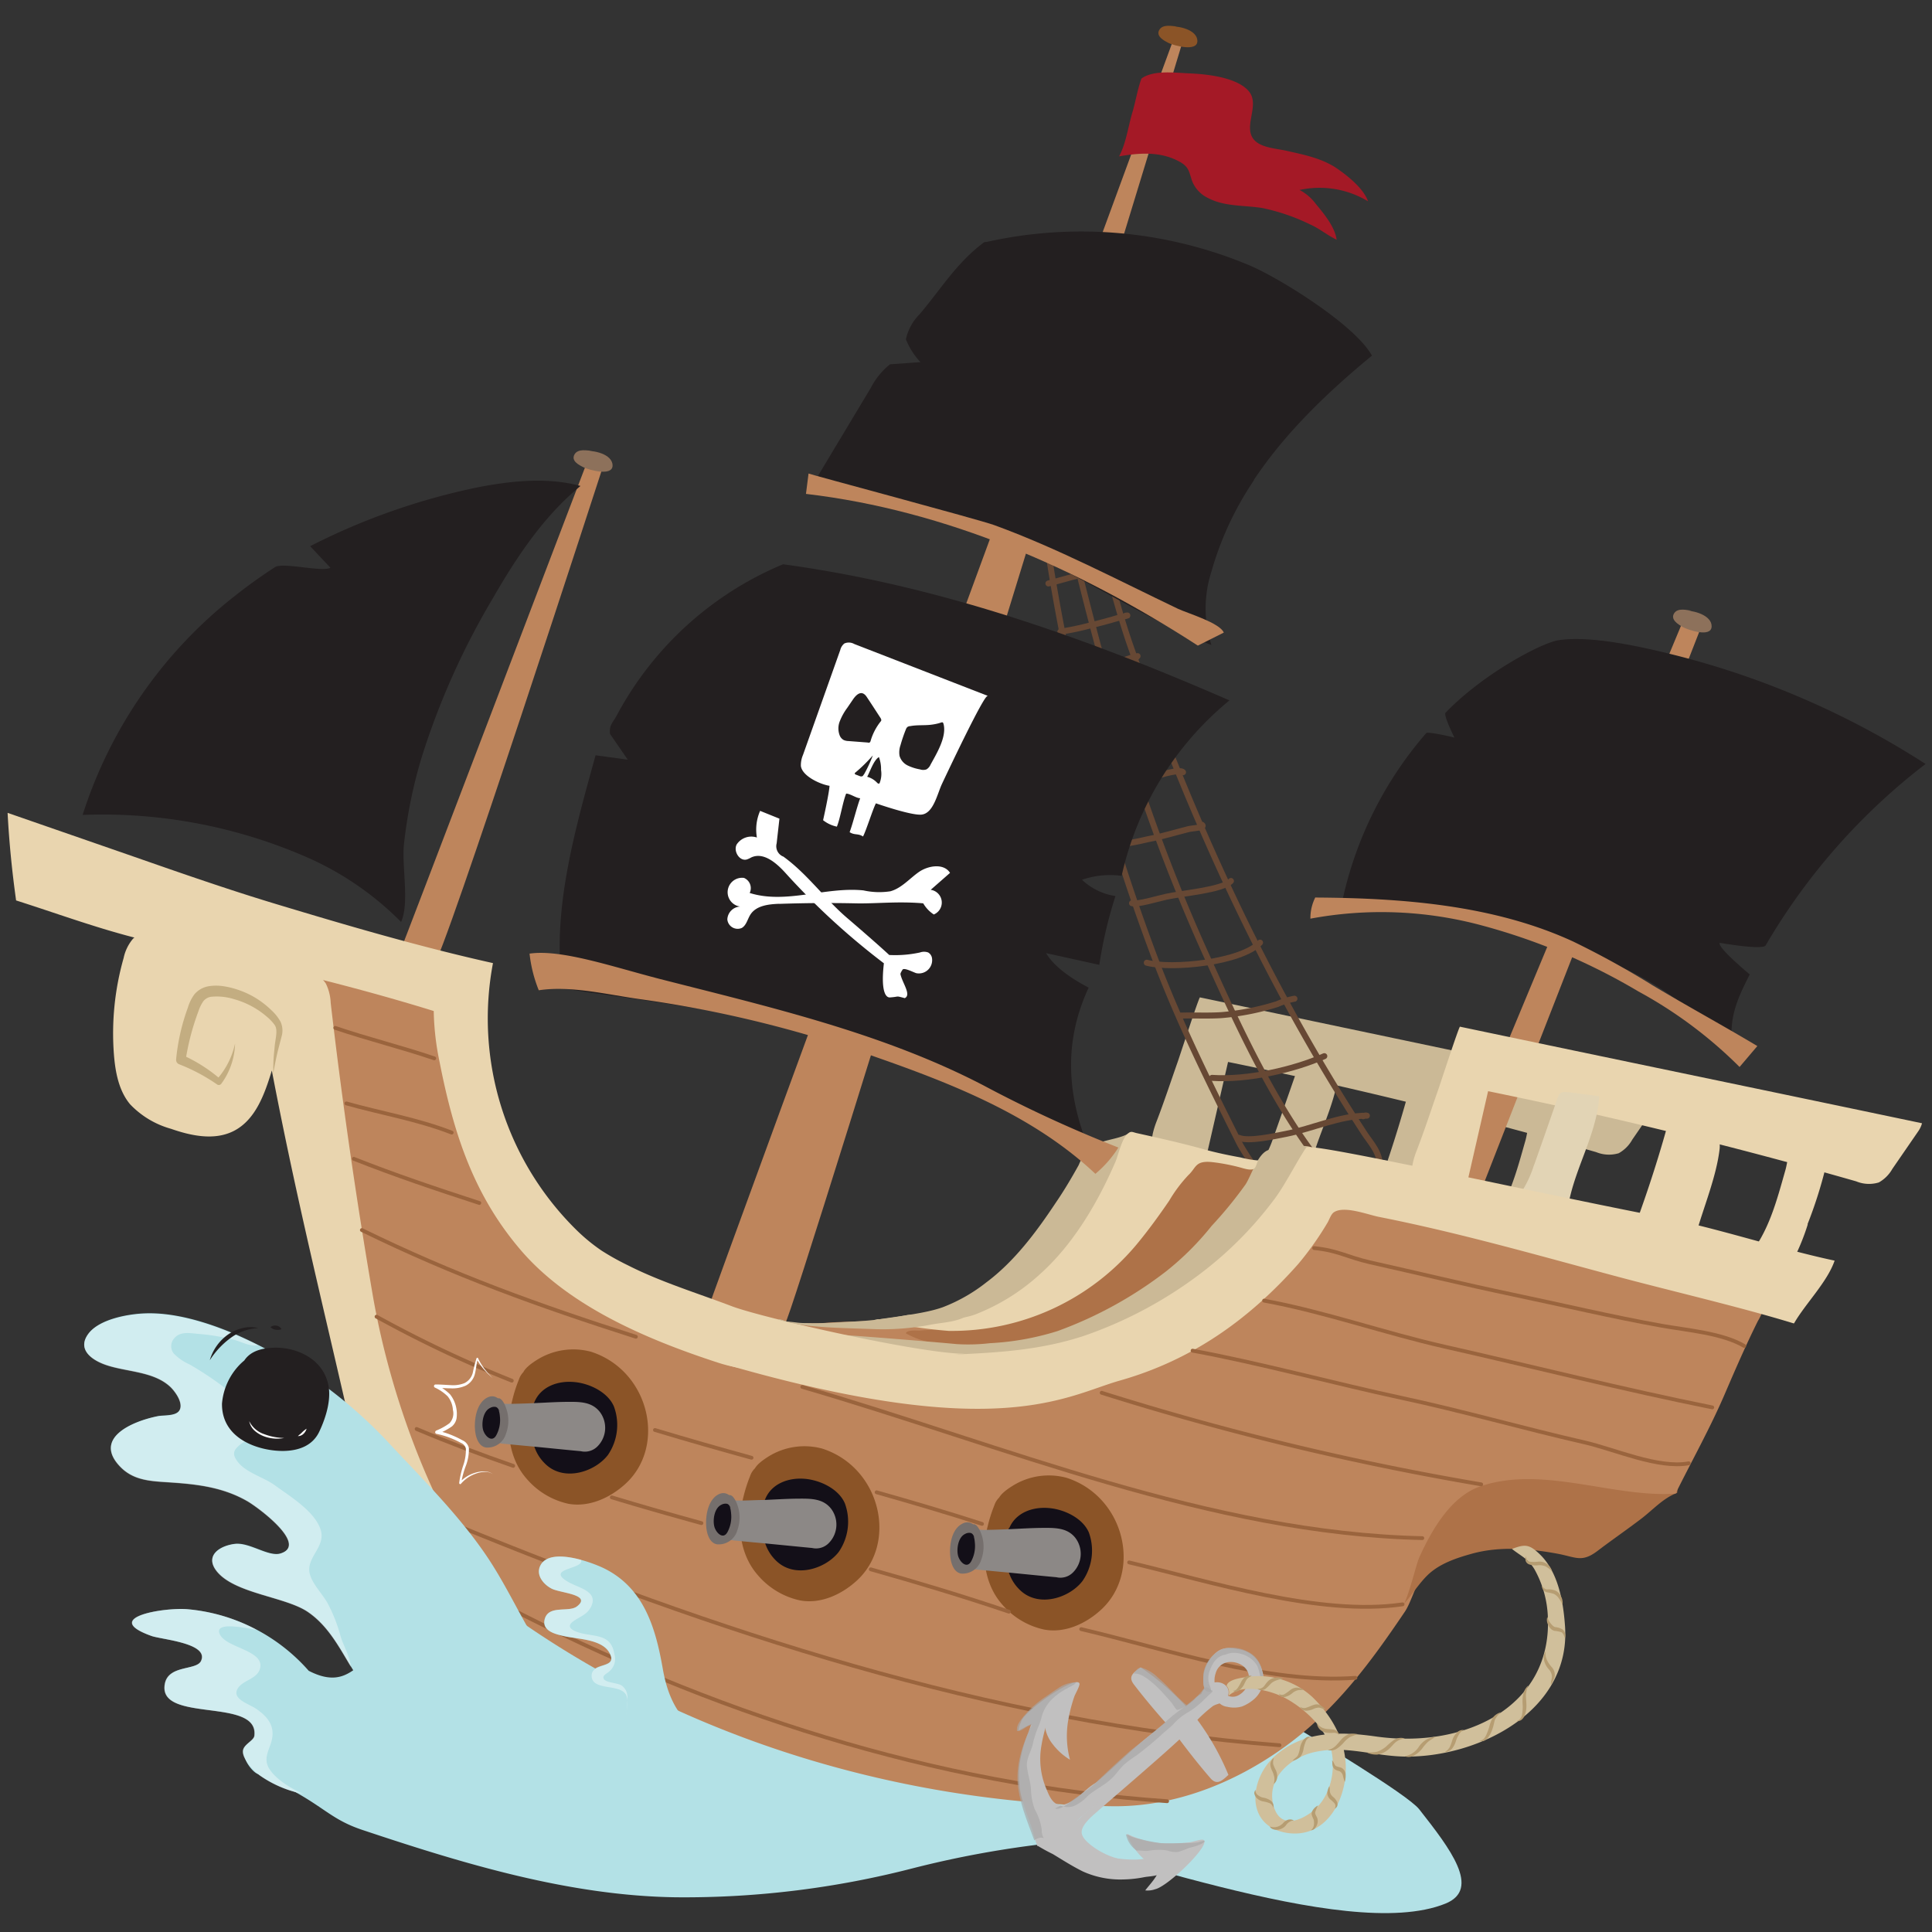 <svg xmlns="http://www.w3.org/2000/svg" xmlns:xlink="http://www.w3.org/1999/xlink" viewBox="0 0 300 300"><rect x="0" y="0" width="300" height="300" fill="#333333" stroke="none"/><defs><style>.a,.h,.u{fill:none;}.b{fill:#b3e1e6;}.c{opacity:0.4;}.d{clip-path:url(#a);}.e{fill:#fff;}.f{fill:#af3942;}.g{fill:#cbb996;}.h{stroke:#674834;stroke-width:0.93px;}.h,.u{stroke-linecap:round;stroke-linejoin:round;}.i{fill:#be855c;}.j{fill:#231f20;}.k{fill:#e9d5af;}.l{fill:#c3ad81;}.m{fill:#8b5427;}.n{fill:#8d715b;}.o{fill:#ae7248;}.p{fill:#e2d4b5;}.q{fill:#130f18;}.r{fill:#8c8886;}.s{fill:#756f6d;}.t{fill:#a41926;}.u{stroke:#9a643d;stroke-width:0.59px;}.v{fill:#c1c0c0;}.w{opacity:0.68;}.x{clip-path:url(#b);}.y{fill:#a8a7a7;}.z{clip-path:url(#c);}.aa{clip-path:url(#d);}.ab{clip-path:url(#e);}.ac{clip-path:url(#f);}.ad{fill:#d0bf9b;}.ae{fill:#b69d72;}.af{clip-path:url(#g);}.ag{clip-path:url(#h);}</style><clipPath id="a"><rect class="a" x="20.51" y="249.84" width="26.75" height="28.74"/></clipPath><clipPath id="b"><rect class="a" x="157.88" y="261.22" width="9.18" height="24.53"/></clipPath><clipPath id="c"><rect class="a" x="163.81" y="262" width="24.46" height="18.87"/></clipPath><clipPath id="d"><rect class="a" x="176.06" y="258.97" width="8.26" height="6.53"/></clipPath><clipPath id="e"><rect class="a" x="174.84" y="284.83" width="12.24" height="2.74"/></clipPath><clipPath id="f"><rect class="a" x="186.84" y="255.82" width="9.33" height="6.88"/></clipPath><clipPath id="g"><rect class="a" x="13.07" y="203.96" width="41.4" height="54.87"/></clipPath><clipPath id="h"><rect class="a" x="83.67" y="241.7" width="13.77" height="24.63"/></clipPath></defs><title>sticker_perso_pirates_thumb</title><path class="b" d="M39,271.63c-2.3.35,0,3.39.93,3.79,10.13,4.26,10.42,6.75,16.34,8.73,15.65,5.23,32.15,10.25,48.76,10.46a141.71,141.71,0,0,0,36.77-4.52,156,156,0,0,1,21.33-3.88c-5.31-2.49-11.55-3.11-17.28-4.07-9.18-1.54-18.32-3.47-27.58-4.5S99.87,276,90.67,275.52c-13.23-.7-26.47-1.14-39.69-1.9-3.69-.21-7.67-1.74-12-2"/><path class="b" d="M47.92,259.42a28.41,28.41,0,0,0-18.8-9.54c-3.56-.31-13.58,1.29-5.59,4.15,1.56.56,9,1.11,7.7,3.88-.69,1.5-5.05.58-5.62,3.55-1.18,6.18,14.66,2,13.9,8.08-.1.77-1.69,1.31-1.77,2.34-.11,1.29,1.73,3.1,2.56,3.77a17.62,17.62,0,0,0,7,2.94c6.52,1.51,13.47,3,20.19,2.42,5.56-.47,10.86-7.1,8.16-12.76-2.48-5.21-10.93-9.67-16.35-10.8-3.75-.78-4.68,5.43-11.34,2"/><g class="c"><g class="d"><path class="e" d="M47.26,278.59a17.62,17.62,0,0,1-7-2.94c-.83-.67-2.67-2.48-2.56-3.77.08-1,1.67-1.57,1.77-2.34.76-6.05-15.08-1.9-13.9-8.08.57-3,4.93-2,5.62-3.56,1.27-2.76-6.14-3.31-7.7-3.87-8-2.86,2-4.46,5.59-4.15a27.62,27.62,0,0,1,10.76,3.19c-1.22-.15-6.9-1.51-5.65.81,1.09,2,6.71,2.4,6.22,5.05-.33,1.8-2.65,1.89-3.49,3.25-1,1.66,1.76,2.4,2.87,3.17,2.14,1.47,3.09,3.08,2.2,5.57-.49,1.35-1,2.42-.16,3.76,1.09,1.73,3.68,3.23,5.39,3.91"/></g></g><path class="b" d="M60.32,233.07c7.81,8.9,30.84,8.09,41.21,8.86,11.75.87,23.57-.21,35.37.58,18.28,1.22,37.95,2.75,53.06,15.71,3.75,3.22,6.94,7.18,11.13,9.89,2.33,1.52,17.46,10.5,19.29,12.84,4.78,6.09,9.65,12.38,4.07,14.64-15.61,6.31-54.6-9.5-70.22-11.49C137.38,282,120,284,103,282.26s-34.47-.89-51-5.58c-7.33-2.09,13.58-16.65,4.51-23.43-6.3-4.7-14-15.3-6.41-20.41,9-6,5.5,6.16,10.19.23"/><path class="f" d="M187.34,259.05l.09,0"/><path class="g" d="M186.31,154.87l72.94,15.34c-.63-.38-1.36.32-1.79.94l-4,5.81a5.46,5.46,0,0,1-2.1,2.11,5.25,5.25,0,0,1-3.51-.17q-28.29-8.11-57.16-14l-3.75,16.36c-4.16-1.27-10.19.18-7.34-7.15,1.1-2.83,2.31-6.49,3.31-9.33.29-.84,3.26-9.94,3.42-9.91"/><path class="g" d="M240.32,185.57a34,34,0,0,1-2.56,6.13,1.12,1.12,0,0,1-.43.48,1.05,1.05,0,0,1-.61,0l-5.48-.92a.47.47,0,0,1-.3-.14c-.13-.17,0-.42.16-.59,3.2-3.8,4.44-8.77,5.78-13.47.26-.92.44-2.71,1-3.46.72-.92,1.91-.5,3-.21,1.83.48,2.63,1.29,2.24,3.28a66.91,66.91,0,0,1-2.84,8.88"/><path class="g" d="M222.92,187.29a.7.7,0,0,1-.31.49.6.6,0,0,1-.35,0L213.44,186q3.18-8.62,5.58-17.52c-.05.26,5.25,2.33,5.76,2.58,1.31.65,2,1.14,1.86,2.74-.49,4.43-2.53,9.19-3.72,13.5"/><path class="g" d="M197.83,176.31a16.66,16.66,0,0,1-1.88,4.11,52,52,0,0,0,7,3.64c.6-6.34,4.6-12,5-18.38,0,0-4-.54-4.42-.59-1.85-.24-1.76,0-2.38,1.8-1.09,3.15-2.19,6.28-3.3,9.42"/><path class="h" d="M214.2,180.42c-.12-1.67-1.5-3.14-2.37-4.48-15.29-23.44-26.79-48.8-36.12-75.14-2.49-7-4.58-16.09-6.66-24A112.28,112.28,0,0,1,166.72,64"/><path class="h" d="M208.28,184.3c-9-9.21-16.19-25.34-21.3-36.72-10.37-23.11-15.83-43.61-21.75-68.22a54.08,54.08,0,0,1-1.94-10.66"/><path class="h" d="M199.52,186.85c-2-1.49-6.13-7.48-7.1-9.4-4.79-9.57-9.2-18.43-13-28.43a313.8,313.8,0,0,1-18.8-80.44"/><path class="h" d="M211.67,173.33c.25-.07.33-.18.58-.09-4.19,0-8.42,2-12.52,2.82-2,.39-5.84,1.25-7.37.62"/><path class="h" d="M205.64,164c-4.62,2.07-11.87,3.75-17.44,3.37"/><path class="h" d="M201,155.08a11.94,11.94,0,0,0-2.66.83,39.59,39.59,0,0,1-8.69,1.72c-2.18.14-4.47,0-6.55.08"/><path class="h" d="M195.66,146.37c-2.94,3.08-13.7,4.16-17.59,3.12"/><path class="h" d="M191.14,136.8c-1.33,1.41-7.57,1.89-10.06,2.45-1.41.31-4.46,1.24-5.3,1"/><path class="h" d="M186.65,128.08c.54.46-1.38.49-2.11.67-2.14.54-4.21,1.17-6.38,1.58a43.43,43.43,0,0,1-5.15.92"/><path class="h" d="M183.7,119.91c-.72-.79-6.88,1.56-8.5,1.81s-3.52.41-5.21.73"/><path class="h" d="M179.49,110.83c-2.09,1.61-8.11,2.64-11.37,2.65a1.73,1.73,0,0,0,.78,0"/><path class="h" d="M176.19,102.37l.45-.49c-2,.36-9.48,3.72-10.71,2.55"/><path class="h" d="M174.8,95.6c1-.13-.67.2-.81.24-1.93.59-3.88,1.08-5.83,1.56-1,.25-2.93.62-3.51.7"/><path class="h" d="M172.24,89.39c.17-.17.37-.3.51-.47-2.75-.62-7.17,1-9.95,1.68"/><path class="h" d="M171.62,82c.59-1.15-6.33.21-7.32.21a14.6,14.6,0,0,1-3.68-.4"/><path class="h" d="M168.85,73c.2-.13.35.08.45-.23-2.32.16-4.54.94-6.93,1-.94,0-1.44-.34-2.28.14"/><path class="i" d="M93.8,71.92s-25.3,78-26.45,77.88-6.13.13-5.6-1.08S91.28,71.43,91.28,71.43Z"/><polygon class="i" points="229.39 186.37 263.84 98.16 261.47 96.1 224.41 185.07 229.39 186.37"/><path class="i" d="M183.57,6.68c-.16.84-60.78,198.89-61.62,198.72s-7.2,2.82-7.2,2.82-5.35-2.94-4.87-4.79S182.13,6.35,182.13,6.35Z"/><path class="i" d="M221,244.27c-1,1.39-1.91,4.61-2.86,6-5.4,8-10.75,15.24-18.57,20.92s-17.27,9.43-26.94,9.28C138.17,280,103.46,269.08,76,248.27c-7.21-5.48-11.81-13.67-15.72-21.85C52,209.08,48.79,190.79,44.72,172a119.69,119.69,0,0,1-2.51-18,22.31,22.31,0,0,1,.31-6.73,2.39,2.39,0,0,1,1-1.63,2.45,2.45,0,0,1,1.34-.16c3.75.34,7.16,2.21,10.62,3.69,6.08,2.59,12.82,4.68,19.42,4.92a100,100,0,0,0-2.13,10.44,34.55,34.55,0,0,0-.13,12.25c1.41,6.75,6.12,12.44,11.7,16.48,7.49,5.41,16.53,8.23,25.56,10.14,5.78,1.22,12.57,2.48,18.46,2s22.46.14,26.17-4.46c3.58-4.44,3-7.1,8.68-7.94"/><path class="j" d="M269,163.24c-.5-4.59.26-7.08,2.33-11.2.12-.25.24-.49.37-.73,0,0-5.06-4.19-4.67-4.91,0,0,6.69,1.18,7.14.4A97.35,97.35,0,0,1,299,118.63a130.65,130.65,0,0,0-39.3-17c-4.81-1.2-12.81-3-17.72-2.21-2.65.41-11.71,5.21-17.52,11.26-.36.37,1.4,3.89,1.4,3.89.4,0-4.11-1-4.38-.75A58.47,58.47,0,0,0,208.21,141c14.54-1.62,29,3,42.52,8.69A50.83,50.83,0,0,1,269,163.24"/><path class="j" d="M76.47,93c3.72-6.46,7.91-12.8,13.67-17.54-5.08-1.37-10.48-.82-15.65.15a102.72,102.72,0,0,0-26.33,9.2l3.15,3.35c-1.28.72-7.37-.89-8.6-.1-2.15,1.39-4.24,2.89-6.25,4.48a70.33,70.33,0,0,0-23.63,34,79.26,79.26,0,0,1,35.09,6.69,47.35,47.35,0,0,1,14.36,9.93c1.32-2.92.1-8.55.44-12a74.41,74.41,0,0,1,2.75-13.54A116.44,116.44,0,0,1,76.47,93"/><path class="j" d="M194.67,74.56c4.9-7.35,11.42-13.62,18.36-19.33C195.91,48,176.77,46.05,158.8,41.1c-.92-.26-1.43-1.09-2.38-1-1.31.12-2.72-3.15-3.74-2.38-4.15,3.12-6.56,7.15-9.87,11.06a7.86,7.86,0,0,0-2.14,3.9,11.17,11.17,0,0,0,2.26,3.55l-4.73.34a11.36,11.36,0,0,0-3,3.69l-9.39,15.64c11.38,1.45,22.35,5,32.81,9.53,10,4.32,19.39,10.84,29.49,14.73a18.49,18.49,0,0,1,0-11.4,49.35,49.35,0,0,1,6.62-14.21"/><path class="j" d="M152.68,37.73c1.87,10.72,18.47,11,28,15.33,5.2,2.36,10.64,4.48,16.34,5,4.06.4,16-2.87,16-2.87-2.63-4.71-14-11.8-18.82-13.91a67.5,67.5,0,0,0-41.53-3.59"/><path class="i" d="M204.25,139.33a7.08,7.08,0,0,0-.77,3.32,59.91,59.91,0,0,1,26.43,1,96.59,96.59,0,0,1,24.5,10.3,68.51,68.51,0,0,1,15.71,11.73l2.76-3.25c-5.2-3.11-11.1-6.33-16.3-9.45a134.94,134.94,0,0,0-12.3-6.78c-12.29-5.67-26.49-6.75-40-6.83"/><path class="i" d="M186,100.25c-18.42-11.93-39.06-21-60.85-23.56.13-1,.26-2.11.4-3.16,0,.08,26.43,7.13,28.81,8,9.69,3.52,19.23,8.55,28.55,13,1.47.69,6.51,2.18,7.12,3.7Z"/><path class="k" d="M57.1,233.38a36.68,36.68,0,0,0,3.62,3.4,85.16,85.16,0,0,0,17.33,13c-10.57-14.06-17.32-32.3-20.16-48.61Q54,178.55,51.35,155.73a7.48,7.48,0,0,0-.75-3,7.37,7.37,0,0,0-2.79-2.42c-7.33-4.4-15.93-8.14-24.21-6a6.13,6.13,0,0,0-2.93,1.44,6.74,6.74,0,0,0-1.47,3,42.79,42.79,0,0,0-1.51,15c.22,2.74.75,5.6,2.5,7.71a13.91,13.91,0,0,0,6.36,3.82c3.15,1.1,6.74,1.85,9.72.35,3.41-1.72,4.83-5.75,5.94-9.4,4.52,23.62,9.43,42.18,14.89,67.15"/><path class="l" d="M42.44,166.82a29,29,0,0,1,.19-4.06c.07-1.34.61-2.8,0-3.63a7,7,0,0,0-1.26-1.31,12.36,12.36,0,0,0-1.55-1.14,13.29,13.29,0,0,0-3.47-1.53,9.05,9.05,0,0,0-3.58-.37,1.9,1.9,0,0,0-1.19.68,5.89,5.89,0,0,0-.76,1.55,38.27,38.27,0,0,0-2,7.62l-.46-.79a24.15,24.15,0,0,1,5.91,3.77l-.67.08a12.26,12.26,0,0,0,2.9-5.66,11,11,0,0,1-2.15,6.27.47.47,0,0,1-.63.1l0,0a28.35,28.35,0,0,0-5.9-3.14.72.72,0,0,1-.47-.74v-.05a32.21,32.21,0,0,1,1.82-8,6.84,6.84,0,0,1,1-2.05,3.7,3.7,0,0,1,2.24-1.28,7.3,7.3,0,0,1,2.29,0,12.47,12.47,0,0,1,2.09.5,13.38,13.38,0,0,1,3.79,1.91,14.29,14.29,0,0,1,1.62,1.37,7,7,0,0,1,1.36,1.73,3.28,3.28,0,0,1,.16,2.31l-.52,2c-.33,1.3-.57,2.62-.81,3.95"/><path class="m" d="M181.61,4.16c1.24-.22,4.29.42,4.32,2.19s-3.72.7-4.48.32c-.59-.3-2-1-1.45-2s2.08-.59,2.74-.56"/><path class="n" d="M90.8,70.06c1.25-.21,4.29.42,4.32,2.2s-3.72.69-4.47.32-2-1-1.45-2S91.27,70,91.94,70"/><path class="n" d="M261.58,94.86c1.26-.15,4.26.65,4.2,2.43s-3.76.49-4.49.07-1.93-1.15-1.34-2.11,2.11-.47,2.77-.41"/><path class="g" d="M175.48,175.86c-1.81,1.2-4.6,1-6.35,2.45a8.73,8.73,0,0,0-1.63,2.6c-1.11,2-2.29,4-3.59,5.89-3,4.52-6.42,9.1-10.77,12.34a25.76,25.76,0,0,1-6.76,3.85c-1.79.63-4,1.06-9.7,1.83,10.57,3.41,25.68-.51,33.15-9.12,3.93-4.54,7.23-9.78,7.36-16,0-.69.39-3.29-1.71-3.86"/><path class="o" d="M195.79,181.15c0-.12-8.65-1.21-9.68-1.36-1.32-.21-4.91-1.49-5.92-.52a5.68,5.68,0,0,0-.72,1.41c-.53,1-1.15,1.95-1.74,2.92a73.92,73.92,0,0,1-4.35,7c-3.58,4.67-7.87,9.62-12.93,12.58-3.52,2.06-7.58,2.62-11.51,3-2.06.19-4.13.27-6.19.43-.52,0-1.87-.13-2.1.42a12.65,12.65,0,0,0,3.16,1.26,72.62,72.62,0,0,0,8.51,1.77c11.57,2,23.63-4,32.51-11.3,4-3.28,8.13-7.22,10.73-11.82.41-.74,2.34-3.92,1.84-5.06-.33-.77-1.45-.53-1.61-.7"/><path class="o" d="M260.39,231.83c-2.08.77-3.69,2.57-5.44,3.92-2.27,1.74-4.64,3.36-6.91,5.09-2.46,1.85-3.32.94-6.29.4-4.28-.78-8.84-1.17-13.13,0-2.46.68-5.14,1.56-7,3.4s-3.21,4.49-5.19,5.86c-.58-.8-.51-2.1-.55-3.1a40.59,40.59,0,0,1,2.63-16.62c3.73-9.25,17.45-15.6,26.61-13.63,7,1.51,16.22,7.66,15.3,14.66"/><path class="i" d="M274,202.68a9.56,9.56,0,0,1-1.05,2.47c-1.81,3.64-3.47,7.45-5.07,11.18-2.27,5.31-5.16,10.47-7.7,15.6-9.66.67-20.68-4.43-30.31-1.13-4.56,1.56-7.53,6.73-9.47,11-.65,1.45-2,7.93-3.37,8.7-2.35,1.34-9.53-2.72-11.39-3.63-10.57-5.16-20-12.21-29.29-19.38-4.47-3.44-10.06-6.69-13.7-10.91,7-1.08,12.84-4.9,19.52-7.81,5-2.18,11.93-4.55,15.52-8.72a56.63,56.63,0,0,0,9.05-13.68c9.22,1.65,18.61,3.15,27.83,5.63,13.14,3.54,26.3,7.21,39.43,10.65"/><path class="k" d="M226.69,159.42c24.31,5.11,47.45,9.89,71.76,15a4.07,4.07,0,0,1-.61,1.28l-4,5.81a5.5,5.5,0,0,1-2.1,2.1,5.19,5.19,0,0,1-3.51-.17q-28.29-8.1-57.16-14-1.87,8.18-3.74,16.36c-4.17-1.27-10.2.17-7.34-7.16,1.1-2.82,2.3-6.48,3.3-9.33.3-.84,3.26-9.94,3.42-9.9"/><path class="k" d="M280.71,190.12a35.14,35.14,0,0,1-2.57,6.13,1.12,1.12,0,0,1-.43.48,1.15,1.15,0,0,1-.61,0l-5.48-.93a.42.42,0,0,1-.3-.13c-.13-.17,0-.42.16-.59,3.2-3.8,4.44-8.77,5.78-13.47.26-.93.44-2.72,1-3.47.72-.92,1.91-.5,3-.2,1.84.48,2.63,1.29,2.24,3.27a68,68,0,0,1-2.83,8.89"/><path class="k" d="M263.3,191.83c-.05.2-.12.42-.31.49a.53.53,0,0,1-.35,0l-8.82-1.79c2.12-5.74,4-11.59,5.58-17.51,0,.25,5.26,2.32,5.76,2.57,1.31.66,2,1.14,1.87,2.75-.5,4.42-2.54,9.19-3.73,13.49"/><path class="p" d="M238.21,180.86a16.83,16.83,0,0,1-1.88,4.11,53.18,53.18,0,0,0,7,3.64c.6-6.34,4.6-12,5-18.39,0,0-4-.53-4.42-.58-1.85-.24-1.76,0-2.38,1.8q-1.63,4.71-3.3,9.42"/><path class="g" d="M203.75,178.32c-.38-.88-5.92,0-6.8.26-1.66.56-2.59,3.84-3.53,5.32a63.85,63.85,0,0,1-5.28,6.46,44.14,44.14,0,0,1-7,7,62.56,62.56,0,0,1-16.93,9.33,42.36,42.36,0,0,1-10.5,1.88,29,29,0,0,1-5.18.14c-4.72-.45-19.51-1.63-20.13-1.54,2,1.11,22,4.49,24.26,5,8.06,1.72,17.36-2,24.79-5.34A51.74,51.74,0,0,0,191.53,198a44.54,44.54,0,0,0,9-12c1-1.81,3.39-5,3.24-7.68"/><path class="k" d="M195.31,180.19a16.24,16.24,0,0,1-2.67-.46c-1.81-.33-3.6-.7-5.38-1.18-3.55-1-7.17-1.81-10.75-2.6-.55-.12-.84-.36-1.28,0-1,.67-1.56,3.34-2,4.4-2.8,6.48-6.64,13-11.93,17.67a32.05,32.05,0,0,1-9.8,6.06c-3,1.13-7.85,1-15.7.77a75.81,75.81,0,0,0,11.5,1.81,37.34,37.34,0,0,0,29.25-13.49c1.75-2.11,3.44-4.44,5-6.72a22.08,22.08,0,0,1,3-4c1.23-1.14,1-2.26,3.65-2a30,30,0,0,1,4.55.88c2.43.73,2.08-.07,2.62-1.13"/><path class="k" d="M278.58,205.49c1.71-3,5.15-6.39,6.3-9.74-8.57-1.82-18-5-26.78-6.74-13.13-2.57-26.21-5.42-39.31-8.1-3.53-.71-15.62-3.22-15.95-2.74-1.54,2.26-3.33,5.93-5.07,8.19a57.8,57.8,0,0,1-10.72,10.91,65,65,0,0,1-18.76,10.17c-6.46,2.12-12.71,2.56-19.38,2.86-3.62,0-35.74.44-36.33,1.55,42.53,12.3,52.91,4.91,61.29,2.53,11.18-3.17,20.06-9.45,27.74-18.13a47.93,47.93,0,0,0,4.5-6.35c.31-.49.52-1.3,1-1.65,1.61-1.09,5.26.37,7.07.72,12.3,2.43,24.23,5.85,36.32,9.09,8.85,2.38,19.48,4.82,28,7.43"/><path class="m" d="M155,232.89c.25-.87,1.47-1.69,2.22-2.16a10.59,10.59,0,0,1,8.39-1.26c9.11,2.93,11.81,14.76,5.23,20.61-2.22,2-5.47,3.58-8.74,2.95a11.86,11.86,0,0,1-6.5-3.91c-3-3.42-3.22-8.29-2.2-12.26a22.66,22.66,0,0,1,1-3.11,3,3,0,0,1,1.09-1.5"/><path class="q" d="M156.74,237.24c1-2.34,3.61-3.33,6.25-3.06,2.37.23,5.16,1.6,6.09,3.79a8.27,8.27,0,0,1-1,7.54c-2,2.59-6.65,4.13-9.55,1.53-2-1.81-2.35-4.11-2.4-6.53a6.27,6.27,0,0,1,.56-3.27"/><path class="r" d="M151,243.73a1.82,1.82,0,0,1,.77,0l3.35.32c3,.27,5.94.59,8.91.86a2.74,2.74,0,0,0,2.61-.77,4.09,4.09,0,0,0,.31-5.38c-1.25-1.54-3.11-1.52-5-1.51s-3.66.14-5.49.21c-1.29.05-2.59.1-3.89.1a10.9,10.9,0,0,0-2.14,0c-.31.07-.29.06-.34.36a14.31,14.31,0,0,0,.06,2.53c0,.75-.16,2.56.81,3.24"/><path class="s" d="M151.12,236.7c.52-.13,1,.85,1.14,1.19a5.79,5.79,0,0,1,.1,4.31,3,3,0,0,1-3.13,2.14c-1.06-.19-1.48-1.4-1.62-2.27-.27-1.68,0-4.49,1.76-5.44,1-.55,1.68-.08,2.38.6"/><path class="q" d="M151,238.32c.32.22.36,1.06.39,1.39a5,5,0,0,1-.55,2.67c-.68,1.33-1.84.15-2.08-.84s0-2.83,1.1-3.35a1.28,1.28,0,0,1,.88-.15c.37.12.44.48.64.73"/><path class="m" d="M117.07,228.36c.25-.87,1.47-1.69,2.22-2.17a10.58,10.58,0,0,1,8.39-1.25c9.11,2.93,11.81,14.76,5.24,20.61-2.23,2-5.47,3.58-8.74,2.95a11.91,11.91,0,0,1-6.51-3.92c-3-3.42-3.22-8.28-2.2-12.26a22.53,22.53,0,0,1,1-3.1,3,3,0,0,1,1.09-1.5"/><path class="q" d="M118.85,232.71c1-2.34,3.61-3.33,6.25-3.07,2.38.24,5.16,1.61,6.09,3.8a8.27,8.27,0,0,1-.95,7.54c-2,2.59-6.65,4.12-9.55,1.53-2-1.81-2.35-4.12-2.4-6.54a6.35,6.35,0,0,1,.56-3.26"/><path class="r" d="M113.07,239.19a1.63,1.63,0,0,1,.76,0l3.35.32c3,.27,5.94.58,8.92.86a2.75,2.75,0,0,0,2.6-.77,4.08,4.08,0,0,0,.31-5.38c-1.25-1.54-3.11-1.52-5-1.51s-3.66.14-5.48.21c-1.3,0-2.6.1-3.9.09a11.73,11.73,0,0,0-2.14.06c-.31.06-.28.05-.34.35a14.43,14.43,0,0,0,.07,2.54c0,.75-.17,2.56.81,3.23"/><path class="s" d="M113.23,232.17c.52-.13,1,.84,1.14,1.18a5.87,5.87,0,0,1,.11,4.32,3,3,0,0,1-3.14,2.13c-1.06-.18-1.48-1.39-1.62-2.27-.26-1.67.06-4.48,1.76-5.44,1-.55,1.69-.07,2.39.6"/><path class="q" d="M113.15,233.78c.32.22.36,1.07.39,1.39a5,5,0,0,1-.55,2.68c-.68,1.33-1.84.15-2.08-.85s0-2.82,1.1-3.34a1.32,1.32,0,0,1,.89-.15c.37.12.43.47.63.73"/><path class="m" d="M81.16,213.32c.26-.87,1.48-1.69,2.22-2.16a10.62,10.62,0,0,1,8.4-1.26c9.1,2.93,11.8,14.76,5.23,20.61-2.22,2-5.47,3.58-8.74,3a11.87,11.87,0,0,1-6.51-3.91c-3-3.42-3.21-8.29-2.19-12.26a21.38,21.38,0,0,1,1-3.11,3,3,0,0,1,1.08-1.5"/><path class="q" d="M83,217.67c1-2.34,3.6-3.33,6.25-3.06,2.37.23,5.15,1.6,6.08,3.79a8.26,8.26,0,0,1-.94,7.54c-2,2.59-6.66,4.13-9.55,1.53-2-1.81-2.36-4.11-2.4-6.53a6.27,6.27,0,0,1,.56-3.27"/><path class="r" d="M77.16,224.16a1.81,1.81,0,0,1,.77,0l3.35.32c3,.27,5.94.59,8.91.86a2.75,2.75,0,0,0,2.61-.77,4.08,4.08,0,0,0,.3-5.38c-1.25-1.54-3.1-1.52-4.95-1.51s-3.66.14-5.49.21c-1.3.05-2.6.1-3.9.1a10.82,10.82,0,0,0-2.13.05c-.31.07-.29.06-.34.36a13.42,13.42,0,0,0,.06,2.53c0,.75-.16,2.56.81,3.24"/><path class="s" d="M77.33,217.13c.52-.13,1,.85,1.13,1.19a5.79,5.79,0,0,1,.11,4.31,3,3,0,0,1-3.13,2.14c-1.06-.19-1.48-1.4-1.62-2.27-.27-1.68.05-4.49,1.76-5.44,1-.55,1.68-.08,2.38.6"/><path class="q" d="M77.25,218.75c.32.22.36,1.06.39,1.39a4.93,4.93,0,0,1-.55,2.67c-.68,1.33-1.85.15-2.09-.84s0-2.83,1.11-3.35a1.28,1.28,0,0,1,.88-.15c.37.12.44.48.64.73"/><path class="k" d="M125.81,212.53c-4.79.51-9.76.55-14.33-.94-11.36-3.7-23.22-8.86-30.58-17.43S70.44,176,68.26,164.91a41.44,41.44,0,0,1-.91-7.92c-5.32-1.65-11-3.23-16.44-4.62-10.06-2.59-20.35-4.26-30.41-6.88-6.05-1.58-12-3.76-18-5.67-.63-4.51-1.08-9-1.32-13.6L20.72,133c7.39,2.58,14.78,5.16,22.28,7.42,11.1,3.35,22.23,6.61,33.55,9.13a46.07,46.07,0,0,0,13,41.48,28.22,28.22,0,0,0,3.84,3.15,39,39,0,0,0,4.1,2.29c5.11,2.6,10.82,4.33,16.17,6.37,4.69,1.78,29.23,7.37,36.13,7.37"/><path class="t" d="M177.27,12.18c1.84-1.33,5.16-.88,7.33-.79,2.62.1,7.34.57,9.24,2.69,1.5,1.68.16,4,.27,6,.15,2.84,3.5,2.85,5.64,3.33,2.79.63,5.65,1.19,8,2.85,1.64,1.14,4,3.05,4.68,5a14.53,14.53,0,0,0-10.63-1.76,7.48,7.48,0,0,1,2.5,2.14c1.23,1.49,3,3.6,3.25,5.58-1.41-.66-2.64-1.72-4.11-2.37A31.5,31.5,0,0,0,196,32.3c-2.8-.45-5.8-.19-8.39-1.54A4.92,4.92,0,0,1,185.07,28c-.42-1.28-.46-2.05-1.75-2.8-3-1.73-6.32-1.48-9.55-.92,1.08-2,1.41-4.64,2.07-6.84.46-1.51.89-4,1.43-5.28"/><path class="j" d="M190.94,108.73A49,49,0,0,0,174.17,136a13.43,13.43,0,0,0-6.16.61,9.59,9.59,0,0,0,5.2,2.53,67.61,67.61,0,0,0-2.51,10.68L162.44,148c1.27,2.2,4.18,4.1,6.61,5.36-3.88,8.29-3.43,16.65.08,25.1-21.41-15.72-48.79-20.32-75.09-24-2.22-.31-4.44-.62-6.65-1-1.84-11.71,1.94-24.76,5.09-36.18l5,.68-2.76-4c-.14-1.47.44-1.69,1.12-3a51.9,51.9,0,0,1,25.75-23.34c24.16,3.27,47,11.41,69.37,21.16"/><path class="i" d="M82.22,148a21.33,21.33,0,0,0,1.44,5.77c4.93-.76,10.65.67,15.59,1.36a184.94,184.94,0,0,1,36.73,9c12.28,4.29,24.64,9.22,34.11,18.14a17.38,17.38,0,0,0,3.57-4.08,198,198,0,0,1-21-9.68C137,160.38,119.55,156.38,102.41,152c-7.35-1.9-15.27-4.64-20.19-3.92"/><path class="e" d="M121.6,133a1.73,1.73,0,0,1-1-2.05c.14-1.28.29-2.55.43-3.83l-3-1.21a7.26,7.26,0,0,0-.5,4.14,2.72,2.72,0,0,0-3.14,1.08c-.55,1.06.46,2.67,1.6,2.32a4.07,4.07,0,0,0,.67-.31c1.91-.88,3.92.88,5.33,2.44a111.58,111.58,0,0,0,15.26,14c-.46,3.94.14,5.36.95,5.3,1.58-.11.76-.29,2.29.11,1.08-.5-.4-2.39-.67-3.73,0-.19.21-.5.31-.67.22-.42,1.72.41,2.18.53a2.06,2.06,0,0,0,2.39-2.45,1.24,1.24,0,0,0-.57-.77,1.87,1.87,0,0,0-1.28,0,18,18,0,0,1-4.77.39c-1.73-1.6-4.68-4.16-6.47-5.69-3.53-3-6.23-6.9-10-9.61"/><path class="e" d="M121,140.34c-1.65.06-3.55.27-4.46,1.65-.46.7-.62,1.67-1.35,2.1a1.61,1.61,0,0,1-2.25-1.32,2.09,2.09,0,0,1,2-2,2.24,2.24,0,0,1,.58-4.45,1.72,1.72,0,0,1,.89,2.34c5.65,1.78,11.77-1,17.66-.4a11.35,11.35,0,0,0,4.18.14c1.75-.48,3-2,4.44-3s3.87-1.39,4.83.14l-3,2.63A2,2,0,0,1,145,142a5.12,5.12,0,0,1-1.64-1.73c-3.94-.35-7.5.08-10.53,0q-5.9-.12-11.79.08"/><path class="e" d="M153.4,108.06,132.65,100a1.72,1.72,0,0,0-1.54-.08,1.86,1.86,0,0,0-.63,1l-5.79,16.3a4.07,4.07,0,0,0-.33,1.71c.18,1.57,3,2.87,4.45,3.09-.08,1.26-1,5.34-1,5.34a5.15,5.15,0,0,0,2.14,1c.54-1.33.9-3.8,1.44-5.13.62,0,1.56.71,2.18.72-.54,1.45-1.1,3.81-1.64,5.27.81.51,1.28.15,2.08.67.49-.92,1.52-4.24,2-5.15,0,0,5.5,1.93,7.1,1.75,1.84-.21,2.42-3.19,3.16-4.77.57-1.21,6.52-13.86,7.08-13.64"/><path class="j" d="M141.32,112.75a.83.83,0,0,0-.43.15.93.93,0,0,0-.23.37,23.36,23.36,0,0,0-.83,2.44,3.36,3.36,0,0,0-.15,1.66,2.41,2.41,0,0,0,1.26,1.49,7.17,7.17,0,0,0,1.92.61,1.53,1.53,0,0,0,1,0,1.56,1.56,0,0,0,.63-.73c.9-1.65,2.43-4.12,2.07-6.11-.13-.66-.21-.48-.8-.32a8.5,8.5,0,0,1-1.41.25c-1,.09-2,0-3,.19"/><path class="j" d="M136.78,111.62a.36.36,0,0,1,.07.17.36.36,0,0,1-.11.25A8.81,8.81,0,0,0,135.2,115a.48.48,0,0,1-.17.3.44.44,0,0,1-.28,0l-3-.23a2,2,0,0,1-.72-.15,1.39,1.39,0,0,1-.66-.77,3,3,0,0,1,.06-2.22,8.87,8.87,0,0,1,1.12-2l.9-1.32c.63-.92,1.42-1.46,2.13-.4s1.47,2.24,2.2,3.36"/><path class="j" d="M134.66,120.62a3.26,3.26,0,0,1,1.56.95c.09.08.22.16.31.09a.14.14,0,0,0,.07-.1,3.88,3.88,0,0,0,.21-2,5.37,5.37,0,0,0-.33-2c-.8.45-1.39,2.27-1.82,3.05"/><path class="j" d="M134.13,120.25c-.06.12-.14.27-.28.3a.56.56,0,0,1-.25,0l-.68-.26c-.08,0-.18-.09-.19-.18s.07-.13.12-.17a23.88,23.88,0,0,0,2.68-2.64,20.33,20.33,0,0,1-1.4,3"/><path class="u" d="M270.84,209c-3.39-2-8.86-2.44-12.75-3.13-7.79-1.39-15.49-3.24-23.22-4.86-7.41-1.55-14.77-3.35-22.15-5-3.69-.85-4.9-1.83-8.66-2.21"/><path class="u" d="M265.88,218.54c-13.88-2.79-27.78-6.32-41.59-9.44-9.35-2.12-18.65-5.42-28-7.14"/><path class="u" d="M262.23,227.22c-4.74.88-11.59-2.2-16.16-3.24-9.53-2.18-19-4.9-28.53-6.94-10-2.14-22.27-5.47-32.36-7.31"/><path class="u" d="M230,230.49a440.22,440.22,0,0,1-58.93-14.22"/><path class="u" d="M67.43,164.34c-5.07-1.73-10.3-3-15.37-4.73"/><path class="u" d="M70.14,175.87c-5.29-2.06-10.92-3-16.35-4.53"/><path class="u" d="M74.43,186.8c-6.55-2.13-13.08-4.32-19.49-6.86"/><path class="u" d="M98.74,207.57C83.61,202.73,70.48,198,56.19,191"/><path class="u" d="M220.86,238.84c-33-.73-65-14.38-96.28-23.48"/><path class="u" d="M79.47,214.39a185.86,185.86,0,0,1-21-9.94"/><path class="u" d="M116.7,226.36c-5-1.38-10-2.8-15-4.31"/><path class="u" d="M152.49,236.63c-5.42-1.75-10.89-3.36-16.37-4.91"/><path class="u" d="M217.79,249.12c-12.8,1.9-30-3.57-42.46-6.51"/><path class="u" d="M79.69,227.62c-5.06-1.75-10.08-3.65-15-5.73"/><path class="u" d="M108.92,236.51c-4.65-1.28-9.29-2.59-13.92-4"/><path class="u" d="M156.66,250.26c-7.09-2.4-14.25-4.55-21.45-6.58"/><path class="u" d="M210.47,260.53c-13.47,1-29.58-4.51-42.58-7.56"/><path class="u" d="M198.68,271c-45.47-3.47-88.29-18-127.92-34.21"/><path class="u" d="M181.23,279.69c-36.12-2.48-71.13-13.86-103.13-30.51"/><path class="e" d="M76.51,214a15.42,15.42,0,0,1-1.4-1.4A9.59,9.59,0,0,1,74,211h.2c-.23.72-.25,1.49-.44,2.26a2.8,2.8,0,0,1-1.44,1.9,5.06,5.06,0,0,1-2.35.42c-.78,0-1.55-.09-2.29-.05l.11-.48a7.67,7.67,0,0,1,2.1,1.47,4.93,4.93,0,0,1,1,3.75,2.17,2.17,0,0,1-.7,1.21,9.08,9.08,0,0,1-2.27,1.17l-.06-.51a13.88,13.88,0,0,1,2.69.88q.64.28,1.26.63a1.72,1.72,0,0,1,1,1.21,7.22,7.22,0,0,1-.5,2.82,13.3,13.3,0,0,0-.7,2.65l-.27-.11a5.34,5.34,0,0,1,2.44-1.53,4.57,4.57,0,0,1,1.42-.21,2.29,2.29,0,0,1,1.34.42,2.19,2.19,0,0,0-1.34-.34,4.3,4.3,0,0,0-1.37.29,5.35,5.35,0,0,0-2.26,1.56.14.14,0,0,1-.21,0,.18.18,0,0,1-.06-.13,14.64,14.64,0,0,1,.63-2.73,7.26,7.26,0,0,0,.41-2.62,1.23,1.23,0,0,0-.73-.86q-.6-.33-1.23-.6a13,13,0,0,0-2.59-.82.26.26,0,0,1-.21-.31.31.31,0,0,1,.15-.2A9,9,0,0,0,69.79,221a2.19,2.19,0,0,0,.54-2.05,3.7,3.7,0,0,0-.82-2.13,7.11,7.11,0,0,0-2-1.37h0a.25.25,0,0,1-.09-.34.25.25,0,0,1,.21-.13c.8,0,1.57.07,2.32.1a4.76,4.76,0,0,0,2.17-.31,2.47,2.47,0,0,0,1.3-1.64A22,22,0,0,1,74,210.9h0a.11.11,0,0,1,.14-.06.1.1,0,0,1,.06,0,9.8,9.8,0,0,0,1,1.68A16.29,16.29,0,0,0,76.51,214"/><path class="v" d="M158.55,267.34c.58-1.81,8.72-7.34,9.07-5.9.08.34-.68,1.64-.8,2a23.36,23.36,0,0,0-.89,3.38,14.24,14.24,0,0,0,.22,6.43,9.56,9.56,0,0,1-2.66-2.38,5.79,5.79,0,0,1-1.13-2.24c-.07-.27,0-.94-.22-1.12-.87-.73-3.24.89-4,1.22a3.5,3.5,0,0,1,.45-1.4"/><path class="v" d="M163.12,267.18c-1.7.63-2.12,5.77-2,7.22a16.47,16.47,0,0,0,3.14,7.74,9.21,9.21,0,0,0-1.74,1.06,13.37,13.37,0,0,1-3.23-11.62c.4-1.71,1.39-6.38,3.74-6.6,2-.18.19,2.08.06,2.2"/><path class="v" d="M179.25,293.38c1.89-.2,8.95-7.05,7.61-7.69-.31-.15-1.74.34-2.13.38a23.94,23.94,0,0,1-3.49.18,14,14,0,0,1-6.25-1.51,9.38,9.38,0,0,0,1.8,3.09,5.74,5.74,0,0,0,2,1.56c.25.12.92.19,1.05.44.54,1-1.53,3-2,3.71a3.44,3.44,0,0,0,1.47-.16"/><path class="v" d="M179.38,287.78c-1,1.53-6.08.91-7.47.47a16.53,16.53,0,0,1-6.94-4.64,8.88,8.88,0,0,1-1.4,1.48,13.34,13.34,0,0,0,10.73,5.52c1.76-.05,6.54-.07,7.22-2.33.58-1.88-2-.61-2.14-.5"/><path class="v" d="M186.6,263a3.27,3.27,0,0,0-1.12.89c-.92.82-1.94,1.49-2.89,2.26l-4.71,3.83c-2.93,2.39-5.56,5.11-8.49,7.5-1.77,1.43-3.6,3.1-5.28,4.44-.62.49-1,0-1.63.2s-.41.95-.16,1.54c.51,1.17,1.87,2.37,3.2,1.82,1-.41,1-1.09,1.27-1.89a4.09,4.09,0,0,1,1.34-1.65c3-2.68,6.31-5,9.33-7.61,2.66-2.3,5.43-4.43,8-6.77a21.88,21.88,0,0,1,2.89-2.65c.78-.47,1.81-.35,2.28-1.45.6-1.41-.71-2.47-2.09-2.2a3.17,3.17,0,0,0-2,1.74"/><path class="v" d="M182,268.55c1.87,2.57,3.82,5.09,5.89,7.49,1,1.21,1.76.6,2.86-.44a40,40,0,0,0-5.32-9.2l-.3-.35"/><path class="v" d="M182.26,268.91c-2.14-2.35-4.21-4.77-6.14-7.28-1-1.27-.23-1.84,1-2.72a40.18,40.18,0,0,1,7.94,7.07c.1.12.19.25.28.37"/><path class="v" d="M188.77,262a3.33,3.33,0,0,1,0-2.18,2.35,2.35,0,0,1,1.78-1.7c1.54-.29,3.41.68,3.38,2.39a3.08,3.08,0,0,1-1.68,2.76,1.79,1.79,0,0,1-1.74-.05c-.62-.44-.56-.28-1.06.28-.3.33-.5.36-.29.76a2.1,2.1,0,0,0,1.41.77,4.44,4.44,0,0,0,2.29-.05,6.42,6.42,0,0,0,2-1.25,4.22,4.22,0,0,0,1.07-4.51,4.42,4.42,0,0,0-3.73-3.14c-1.49-.3-2.56-.31-3.69.83a5.45,5.45,0,0,0-1.66,4.08c0,.58.15,1.63.77,1.88s1.69-.48,1.16-.87"/><path class="v" d="M161,266.79c0-.06.08-.12-.09-.13-.7.41-1,1.87-1.3,2.57a18.55,18.55,0,0,0-1,3.19,14.12,14.12,0,0,0-.05,6.4c.45,1.73,1.09,3.41,1.68,5.09.31.87.46,1.91.85,2.72.83-.07,1.78-1.27,2.35-1.81,1.31-1.24,2.77-2.33,4-3.63-.71.28-1.46.36-2.2.58,2.12-1,4-3.41,5.5-5.18-1.39.45-2.64,2-3.91,2.84-.68.43-1.7,1.05-2.53.78-1-.31-1.47-1.58-1.83-2.45a11.88,11.88,0,0,1-.82-6.32,24,24,0,0,1,.65-3c.2-.68.82-1.67.7-2.39-.22-1.3-2.23-.36-2,.74"/><path class="v" d="M180.43,290.61c0,.05.14-.06.11.11-.55.6-2,.62-2.78.75a18.55,18.55,0,0,1-3.33.37,14.11,14.11,0,0,1-6.28-1.24c-1.6-.79-3.12-1.76-4.65-2.69a28.33,28.33,0,0,1-2.49-1.37c.23-.8,1.61-1.49,2.25-1.94,1.48-1,2.84-2.24,4.37-3.19-.42.65-.66,1.36-1,2,1.41-1.88,16.27-14,18.31-15.14-.73,1.27-14.66,13-15.69,14.05-.56.59-1.38,1.45-1.28,2.32s1.25,1.76,2,2.29a12,12,0,0,0,6,2.08,24.18,24.18,0,0,0,3.07,0c.71-.06,1.8-.47,2.48-.2,1.23.48-.09,2.25-1.12,1.78"/><g class="w"><g class="x"><path class="y" d="M160.59,285.75c-1-2.79-2.23-5.59-2.53-8.58-.33-3.24.75-6.36,2.11-9.22a.07.07,0,0,0,0-.06c-.76,0-1.47,1-2.23.9-.25-1,1-2.23,1.57-2.91a15.94,15.94,0,0,1,3-2.5c.71-.5,1.43-1,2.15-1.46a5.12,5.12,0,0,1,2.44-.7c-.14.42-1,.68-1.35.93a9.81,9.81,0,0,0-2.18,1.5,6.11,6.11,0,0,0-1.76,2.71,11.08,11.08,0,0,1-.72,2.1,16.9,16.9,0,0,0-.76,2.54c-.3,1.1-1,2.18-.86,3.35s.49,2.18.61,3.29a9.85,9.85,0,0,0,.6,3.32,8.83,8.83,0,0,1,1.08,3.13,2.61,2.61,0,0,0,.31,1.35c-.49-.27-1.35.19-1.44.31"/></g></g><g class="w"><g class="z"><path class="y" d="M164.68,280.37a2.81,2.81,0,0,0,2.24,0,6.86,6.86,0,0,0,2-1.51c1.27-1.1,2.81-1.73,4-3,.58-.63,1.06-1.33,1.69-1.91a19.13,19.13,0,0,1,1.85-1.36,49.18,49.18,0,0,0,4-3.32c.58-.51,1.21-1,1.76-1.57a9.7,9.7,0,0,1,2-1.67,12.14,12.14,0,0,0,2.36-1.73l1.44-1.38c.15-.15.29-.22.31-.42-.39,0-.66-.48-1-.51s-.56.43-.72.63a9.32,9.32,0,0,1-1.17,1.18c-1,.86-2.08,1.63-3.12,2.43-.74.57-1.39,1.22-2.1,1.83s-1.52,1.28-2.29,1.91-1.86,1.38-2.71,2.14c-1.8,1.59-3.56,3.24-5.28,4.91a26.1,26.1,0,0,1-2.95,2.18c-.67.48-2.33,2-3.16,1.61"/></g></g><g class="w"><g class="aa"><path class="y" d="M176.06,259.91c.41-.64.59-1,1.3-.92a6.12,6.12,0,0,1,2.48,1.54c1.61,1.35,2.86,3,4.49,4.3-.35.11-1.21.76-1.57.67-.19-.05-.69-.93-.84-1.1-.46-.53-.92-1.06-1.39-1.57-.77-.83-3.14-3.25-4.47-2.92"/></g></g><g class="w"><g class="ab"><path class="y" d="M176.45,287.32a4,4,0,0,1-1.61-2.48,2.62,2.62,0,0,1,.78.32,6.36,6.36,0,0,0,1.27.37,27.66,27.66,0,0,0,3.21.65c1.41.11,2.81,0,4.22,0a9.41,9.41,0,0,0,1.76-.12,3.54,3.54,0,0,1,1-.23c-.1.4-.89.65-1.24.78s-.87.24-1.3.37a14.18,14.18,0,0,1-1.61.59,3.7,3.7,0,0,1-1.65-.22,7.31,7.31,0,0,0-1.81-.09c-.54,0-1.09.16-1.64.16a11.11,11.11,0,0,0-1.38-.07"/></g></g><g class="w"><g class="ac"><path class="y" d="M188,262.59c.17-.23-.19-.88-.25-1.13a3.14,3.14,0,0,1,.06-1.94c.42-1.14,1-2.25,2.25-2.54.38-.08.75-.26,1.14-.31a3.77,3.77,0,0,1,1.42.12,4.13,4.13,0,0,1,2.63,1.92,9.14,9.14,0,0,1,.41,1.47,7.25,7.25,0,0,0,.26,1.16c.23-.15.24-.77.2-1s-.16-.79-.23-1.18a3.85,3.85,0,0,0-2.14-2.69,5.2,5.2,0,0,0-3.94-.41,5.15,5.15,0,0,0-3,4.11,5,5,0,0,0,.2,2,.64.64,0,0,0,.5.51c.19,0,.42.11.47-.06"/></g></g><path class="ad" d="M190.47,261.78c.17-1,2.3-1.25,3.14-1.38a12.36,12.36,0,0,1,10.15,3.09c3.22,3.11,5.41,7.09,5.2,11.7-.23,5-3.46,10.35-9.18,9.41-6.42-1.06-5.84-8.26-1.87-11.87,4.42-4,10.14-3.88,15.67-3.1,14,2,27.42-4.66,26.77-18.55a16.38,16.38,0,0,0-2.1-7.44c-1-1.63-2.06-2-3.47-3.12,2-.76,2.67-.75,4.29.8,2.86,2.73,3.67,7.29,3.94,11.11,1,13.23-13.43,20.5-24.87,20.33-4.83-.07-9-1.74-13.88-.73-3.8.78-7.8,4.12-6.46,8.53,1,3.25,3.82,2.34,5.87.81,2.66-2,3.64-5.64,3.19-8.87-.53-3.71-4-7-7.1-8.72-2.34-1.3-6.86-2.46-9-.45a1.61,1.61,0,0,0-.29-1.55"/><path class="ae" d="M212.19,272.11a7,7,0,0,0,1.62-.09,4.69,4.69,0,0,0,1.36-.76,12.64,12.64,0,0,1,1.29-1.09,2,2,0,0,1,1.71-.21,2.7,2.7,0,0,0-1.47.58c-.38.31-.7.8-1.18,1.17a3.54,3.54,0,0,1-1.62.74,3.48,3.48,0,0,1-1.71-.34"/><path class="ae" d="M218.12,272.71a3.3,3.3,0,0,0,2.23-1.52,3.73,3.73,0,0,1,1.11-1.05,4,4,0,0,1,1.44-.46c-.4.3-.85.52-1.19.82a6.9,6.9,0,0,0-.91,1.06,4.2,4.2,0,0,1-1.17,1,1.69,1.69,0,0,1-1.51.15"/><path class="ae" d="M224.29,272.08a2.13,2.13,0,0,0,.82-.78,7,7,0,0,0,.4-1.07,2.67,2.67,0,0,1,.65-1.11,1.25,1.25,0,0,1,1.18-.48,1.57,1.57,0,0,0-.83.75,4.13,4.13,0,0,0-.45,1,3.36,3.36,0,0,1-.59,1.14,1.52,1.52,0,0,1-1.18.52"/><path class="ae" d="M229.75,270.25c.53.05.79-.37,1-.77a10.31,10.31,0,0,0,.5-1.32,5.33,5.33,0,0,1,.54-1.42,2.35,2.35,0,0,1,1.28-.86,3.73,3.73,0,0,0-.9,1.08c-.16.38-.21.89-.38,1.38a4.86,4.86,0,0,1-.66,1.38,1.84,1.84,0,0,1-.6.54.76.76,0,0,1-.77,0"/><path class="ae" d="M235.5,267.25a1.23,1.23,0,0,0,.85-1.06,6.5,6.5,0,0,0,.09-1.47,6.24,6.24,0,0,1,.06-1.6,2.89,2.89,0,0,1,.8-1.4,5,5,0,0,0-.36,1.47c0,.47.07,1,.08,1.52a4.29,4.29,0,0,1-.24,1.61,1.75,1.75,0,0,1-.49.71,1.07,1.07,0,0,1-.79.22"/><path class="ae" d="M240.8,261.62c0-.48.2-.95.18-1.35a1.79,1.79,0,0,0-.5-1.08,3,3,0,0,1-.7-1.3,1.8,1.8,0,0,1,.22-1.44,2.45,2.45,0,0,0,.2,1.3,4.43,4.43,0,0,0,.73,1.09,1.83,1.83,0,0,1,.49,1.46,4,4,0,0,1-.62,1.32"/><path class="ae" d="M243,254.36c-.15-.38-.29-.78-.55-.91a5,5,0,0,0-1.07-.21,1.28,1.28,0,0,1-.63-.38,2.42,2.42,0,0,1-.36-.56,1.63,1.63,0,0,1-.12-1.24,2.57,2.57,0,0,0,.5,1c.25.29.46.55.75.6a2.48,2.48,0,0,1,1.2.42,1.32,1.32,0,0,1,.28,1.26"/><path class="ae" d="M242.61,249.18a4.13,4.13,0,0,0-.56-1,2,2,0,0,0-.77-.68,6.79,6.79,0,0,0-1.11-.26,1.07,1.07,0,0,1-.58-.42,1.44,1.44,0,0,1-.19-.62c.25.35.52.61.86.6a3.07,3.07,0,0,1,1.25.18,1.85,1.85,0,0,1,.93,1,2,2,0,0,1,.17,1.26"/><path class="ae" d="M241,244a4.15,4.15,0,0,0-1-.77,2.45,2.45,0,0,0-1.15-.18,3.12,3.12,0,0,1-1.4-.13.87.87,0,0,1-.55-.57,1.69,1.69,0,0,1,0-.71,3,3,0,0,0,.24.6.52.52,0,0,0,.42.26,5.29,5.29,0,0,0,1.25,0A2,2,0,0,1,241,244"/><path class="ae" d="M206.19,271.74a2.43,2.43,0,0,0,1.15-.59c.31-.29.59-.63.9-1a3.1,3.1,0,0,1,1.19-.86,3.15,3.15,0,0,1,1.43,0,8.78,8.78,0,0,0-1.26.45,4.55,4.55,0,0,0-.94.84,5.39,5.39,0,0,1-1.06.94,1.77,1.77,0,0,1-1.41.23"/><path class="ae" d="M200.71,273.42c.25-.36.69-.55.83-.86a4.48,4.48,0,0,0,.31-1.1,3,3,0,0,1,.51-1.22,1.57,1.57,0,0,1,.52-.47.9.9,0,0,1,.66-.06,1.18,1.18,0,0,0-.8.75,6,6,0,0,0-.33,1.12,2.67,2.67,0,0,1-.52,1.24,2.76,2.76,0,0,1-1.18.6"/><path class="ae" d="M197.79,277a2.66,2.66,0,0,0,.09-1,4.27,4.27,0,0,0-.3-.94,2.69,2.69,0,0,1-.33-1.11,1.39,1.39,0,0,1,.58-1,1.93,1.93,0,0,0-.13,1,6.14,6.14,0,0,0,.41.92,2.38,2.38,0,0,1,.21,1.16,1.57,1.57,0,0,1-.53,1"/><path class="ae" d="M197.71,280.74a1,1,0,0,0-.6-.76,5.27,5.27,0,0,0-1-.26,1.83,1.83,0,0,1-1.07-.64,1.47,1.47,0,0,1-.27-.58.7.7,0,0,1,.21-.57.8.8,0,0,0,.38.84,1.9,1.9,0,0,0,.86.38,2.64,2.64,0,0,1,1.1.46,1.21,1.21,0,0,1,.38.52,1,1,0,0,1,0,.61"/><path class="ae" d="M200.9,282.68a1.65,1.65,0,0,0-.89.38,1.87,1.87,0,0,0-.3.33,1.61,1.61,0,0,1-.44.42,1.91,1.91,0,0,1-1.13.32,1.58,1.58,0,0,1-.57-.13,1.06,1.06,0,0,1-.42-.39,1.88,1.88,0,0,0,1.81-.27,1.49,1.49,0,0,0,.32-.3,1.72,1.72,0,0,1,.48-.37,1.18,1.18,0,0,1,1.14,0"/><path class="ae" d="M191.48,262.54c.36,0,.55-.22.72-.45a6.36,6.36,0,0,0,.47-.81,2.51,2.51,0,0,1,.65-.86,1.28,1.28,0,0,1,1.06-.18,2.15,2.15,0,0,0-.77.51,6,6,0,0,0-.43.81,2.75,2.75,0,0,1-.66.83,1.44,1.44,0,0,1-.5.28.59.59,0,0,1-.54-.13"/><path class="ae" d="M195.2,262.23a1.23,1.23,0,0,0,1-.31c.21-.23.4-.57.71-.88a2,2,0,0,1,1.15-.53,2.22,2.22,0,0,1,1.2.14,5.79,5.79,0,0,0-1.09.29,2.3,2.3,0,0,0-.86.52,6.59,6.59,0,0,1-.84.81,1.21,1.21,0,0,1-.65.18,1.35,1.35,0,0,1-.58-.22"/><path class="ae" d="M198.59,263a.74.74,0,0,0,.88.06,7.37,7.37,0,0,0,.82-.58,1.78,1.78,0,0,1,1.11-.43,2.73,2.73,0,0,1,1.09.33c-.38.08-.76,0-1.05.11a2,2,0,0,0-.81.46,2.9,2.9,0,0,1-1,.53,1.13,1.13,0,0,1-.63,0,.81.81,0,0,1-.39-.45"/><path class="ae" d="M201.82,265a1.22,1.22,0,0,0,.93.2,9.85,9.85,0,0,0,.95-.36,3,3,0,0,1,.55-.17,1.23,1.23,0,0,1,.66.06,4.86,4.86,0,0,1,.92.67c-.4,0-.75-.22-1-.24a2,2,0,0,0-.89.21,2.93,2.93,0,0,1-1.12.27,1.24,1.24,0,0,1-.6-.18,1.12,1.12,0,0,1-.36-.46"/><path class="ae" d="M204.5,267.64a3.09,3.09,0,0,0,.77.62,2.66,2.66,0,0,0,.88.23,8.28,8.28,0,0,1,1,.09,1.27,1.27,0,0,1,.54.31,1.09,1.09,0,0,1,.24.51,1.1,1.1,0,0,0-.85-.33,7.31,7.31,0,0,1-1,0,1.93,1.93,0,0,1-1.06-.45,1.65,1.65,0,0,1-.53-1"/><path class="ae" d="M206.82,273.32c.3.25.36.7.56.86s.46.16.91.32a1.24,1.24,0,0,1,.66,1.1,3.39,3.39,0,0,1-.14,1.11,10.23,10.23,0,0,1-.29-1,1,1,0,0,0-.47-.65c-.2-.11-.75-.14-1-.58s-.12-.77-.21-1.13"/><path class="ae" d="M206.41,277.33c.1.35.05.71.12,1a1.36,1.36,0,0,0,.45.67,2.21,2.21,0,0,1,.66.86.91.91,0,0,1,0,.61.77.77,0,0,1-.4.38.7.7,0,0,0,0-.81,5.09,5.09,0,0,0-.66-.62,1.37,1.37,0,0,1-.48-1.05,2.72,2.72,0,0,1,.31-1"/><path class="ae" d="M204.67,280.35a5.43,5.43,0,0,0-.43,1c-.08.28.07.46.25.84a1.36,1.36,0,0,1,.13.67,2,2,0,0,1-.16.6,2.16,2.16,0,0,1-.34.51.82.82,0,0,1-.56.23,1.25,1.25,0,0,0,.47-.88,2,2,0,0,0,0-.48.88.88,0,0,0-.1-.41,4.27,4.27,0,0,1-.22-.54.89.89,0,0,1,.08-.7,2,2,0,0,1,.84-.82"/><path class="g" d="M144.07,204.15c-1.33.19-2.23-.18-3.55.12a61,61,0,0,1-8.19.95c-2.73.15-4.24.29-7,.23-1.45,0-1.4-.1-2.85-.22-.63,0-1.07-.45-1.7-.35a24.54,24.54,0,0,0,4,.88c3.58.46,7.19.48,10.78.62a39.34,39.34,0,0,0,9-.69c1.76-.35,4.58-.41,6-1.7-1.61.22-3.27-.35-4.9-.24a3,3,0,0,0-1.65.4"/><path class="b" d="M40.22,227.16a5.23,5.23,0,0,1,.39,1.72"/><path class="b" d="M89.59,262.66c-.9-2-4.18-4.3-5.59-6.51-2.91-4.53-5.09-9.44-8.08-14-4.19-6.35-9.83-12-15-17.5a72,72,0,0,0-24.63-17.58c-4.14-1.75-9.13-3.28-13.65-3.14-2.66.08-7.22.87-8.92,3.18s.28,3.9,2.45,4.72c3.23,1.22,7.66,1,10.32,3.54.69.67,1.93,2.36,1.46,3.47s-2.43.85-3.47,1.06c-4.11.84-10,3.45-5.83,7.81,2.14,2.24,4.89,2.27,7.83,2.47,4.2.28,8.16.75,11.9,2.89,1.67.95,9.55,6.77,5.2,8.14-1.87.59-4.81-1.77-7.13-1.48s-4.67,1.78-2.84,4.17c2.71,3.53,10.61,4,14.15,6.35,4.55,3.06,6.14,8.64,9.61,12.68a35.94,35.94,0,0,0,20.34,11.31c4,.76,11.87,1.06,13.37-4.13.66-2.28-.79-5.93-1.46-7.49"/><g class="c"><g class="af"><path class="e" d="M54.47,258.83c-1.89-3.16-3.62-6.44-6.74-8.54-3.54-2.38-11.44-2.82-14.15-6.35-1.83-2.39.67-3.9,2.84-4.17s5.26,2.07,7.13,1.48c4.35-1.37-3.53-7.19-5.2-8.14-3.74-2.14-7.7-2.61-11.9-2.89-2.94-.2-5.69-.23-7.83-2.47-4.15-4.36,1.72-7,5.83-7.81,1-.21,3,.11,3.47-1.06s-.77-2.8-1.46-3.47c-2.66-2.54-7.09-2.32-10.32-3.54-2.17-.82-4.09-2.48-2.45-4.72S20,204.06,22.61,204c4.52-.14,9.51,1.39,13.65,3.14,1.28.54,2.53,1.12,3.76,1.73-1,.32-2.68-.58-3.62-.81a33.36,33.36,0,0,0-5.42-.92c-1.3-.09-2.91-.49-3.87.61a1.84,1.84,0,0,0-.15,2.4,7.76,7.76,0,0,0,2.46,1.71,49.66,49.66,0,0,1,5.2,3.43c1.69,1.31,5.2,3.71,4.89,6.32a4.09,4.09,0,0,1-1.95,2.5c-1.18.9-1.7,1.53-.63,2.9,1.3,1.68,4.06,2.39,5.77,3.64,2.25,1.66,6.18,4,7.09,6.89.81,2.55-2,4.1-1.76,6.46.23,1.84,2.21,3.6,3,5.25a24.3,24.3,0,0,1,1.8,4.62c.4,1.58,1.59,3.38,1.63,5"/></g></g><path class="j" d="M32.59,211.17a7.41,7.41,0,0,1,2.81-3.94,6.53,6.53,0,0,1,2.25-1,4.84,4.84,0,0,1,2.45,0,7.84,7.84,0,0,0-4.32,1.55,12.73,12.73,0,0,0-3.19,3.42"/><path class="j" d="M42,206.08a1.09,1.09,0,0,1,.93-.23,1,1,0,0,1,.78.56,1.89,1.89,0,0,1-.89.07,1.61,1.61,0,0,1-.82-.4"/><path class="j" d="M43,209.37c-1.83-.22-4.31,1-5.83,2.59a9.87,9.87,0,0,0-2.7,6c-.06,5.77,6.2,7.42,9.65,7.34,2.11-.05,4.38-.71,5.46-3s2-5.3,1.29-7.72c-1.07-3.85-5.13-5.41-8.3-5.31-2.13.07-4.49.61-5.21,3.29"/><path class="e" d="M38.71,220.7a4,4,0,0,0,2.33,2,9.17,9.17,0,0,0,3.09.59,5.79,5.79,0,0,1-3.21-.29,4.6,4.6,0,0,1-1.4-.86,2.67,2.67,0,0,1-.81-1.4"/><path class="e" d="M46.26,223c.23-.23.46-.38.65-.59a3.59,3.59,0,0,1,.7-.56,1.8,1.8,0,0,1-.48.79,1.24,1.24,0,0,1-.87.36"/><path class="b" d="M112.92,270.34c-1,1.15-3.23-.58-4.2-1.24-3.55-2.43-5.06-5.78-5.79-9.9-1.12-6.41-2.92-12.69-9.28-15.74-2-.94-8.26-3.22-9.74-.39-.78,1.47.49,3,1.77,3.63s6.27.9,3.91,2.73c-1.24,1-4.33-.25-5,1.92-.55,1.93,1.69,2.42,3.14,2.74,2,.43,5.7.45,6.88,2.53,1.48,2.63-2.89,1.32-2.78,3.67s4.28,1.13,5.31,2.83c.45.75.08,2.37.09,3.21a9.07,9.07,0,0,0,4.76,8.08c4.59,2.51,12.12,1.75,10.89-4.07"/><g class="c"><g class="ag"><path class="e" d="M97.27,266.33c0-.84.36-2.46-.09-3.21-1-1.7-5.2-.55-5.31-2.83s4.26-1,2.78-3.67c-1.18-2.08-4.93-2.1-6.88-2.53-1.45-.32-3.69-.81-3.14-2.74.63-2.17,3.72-.94,5-1.92,2.36-1.83-2.53-2-3.91-2.73s-2.55-2.16-1.77-3.63c.93-1.79,3.8-1.53,6.27-.87.64,1.5-5.78,1.29-1.92,3.48,1.58.9,4.69,1.44,3.46,3.84-.64,1.27-1.78,1.5-2.8,2.28-1.51,1.15,1,1.78,2,1.95,2.39.39,4,.49,4.44,3.11a2.53,2.53,0,0,1-.75,2.64c-.36.36-1.24.67-.87,1.24s2.17.57,2.77,1a2.2,2.2,0,0,1,.88,1.8"/></g></g><rect class="a" width="300" height="300"/></svg>